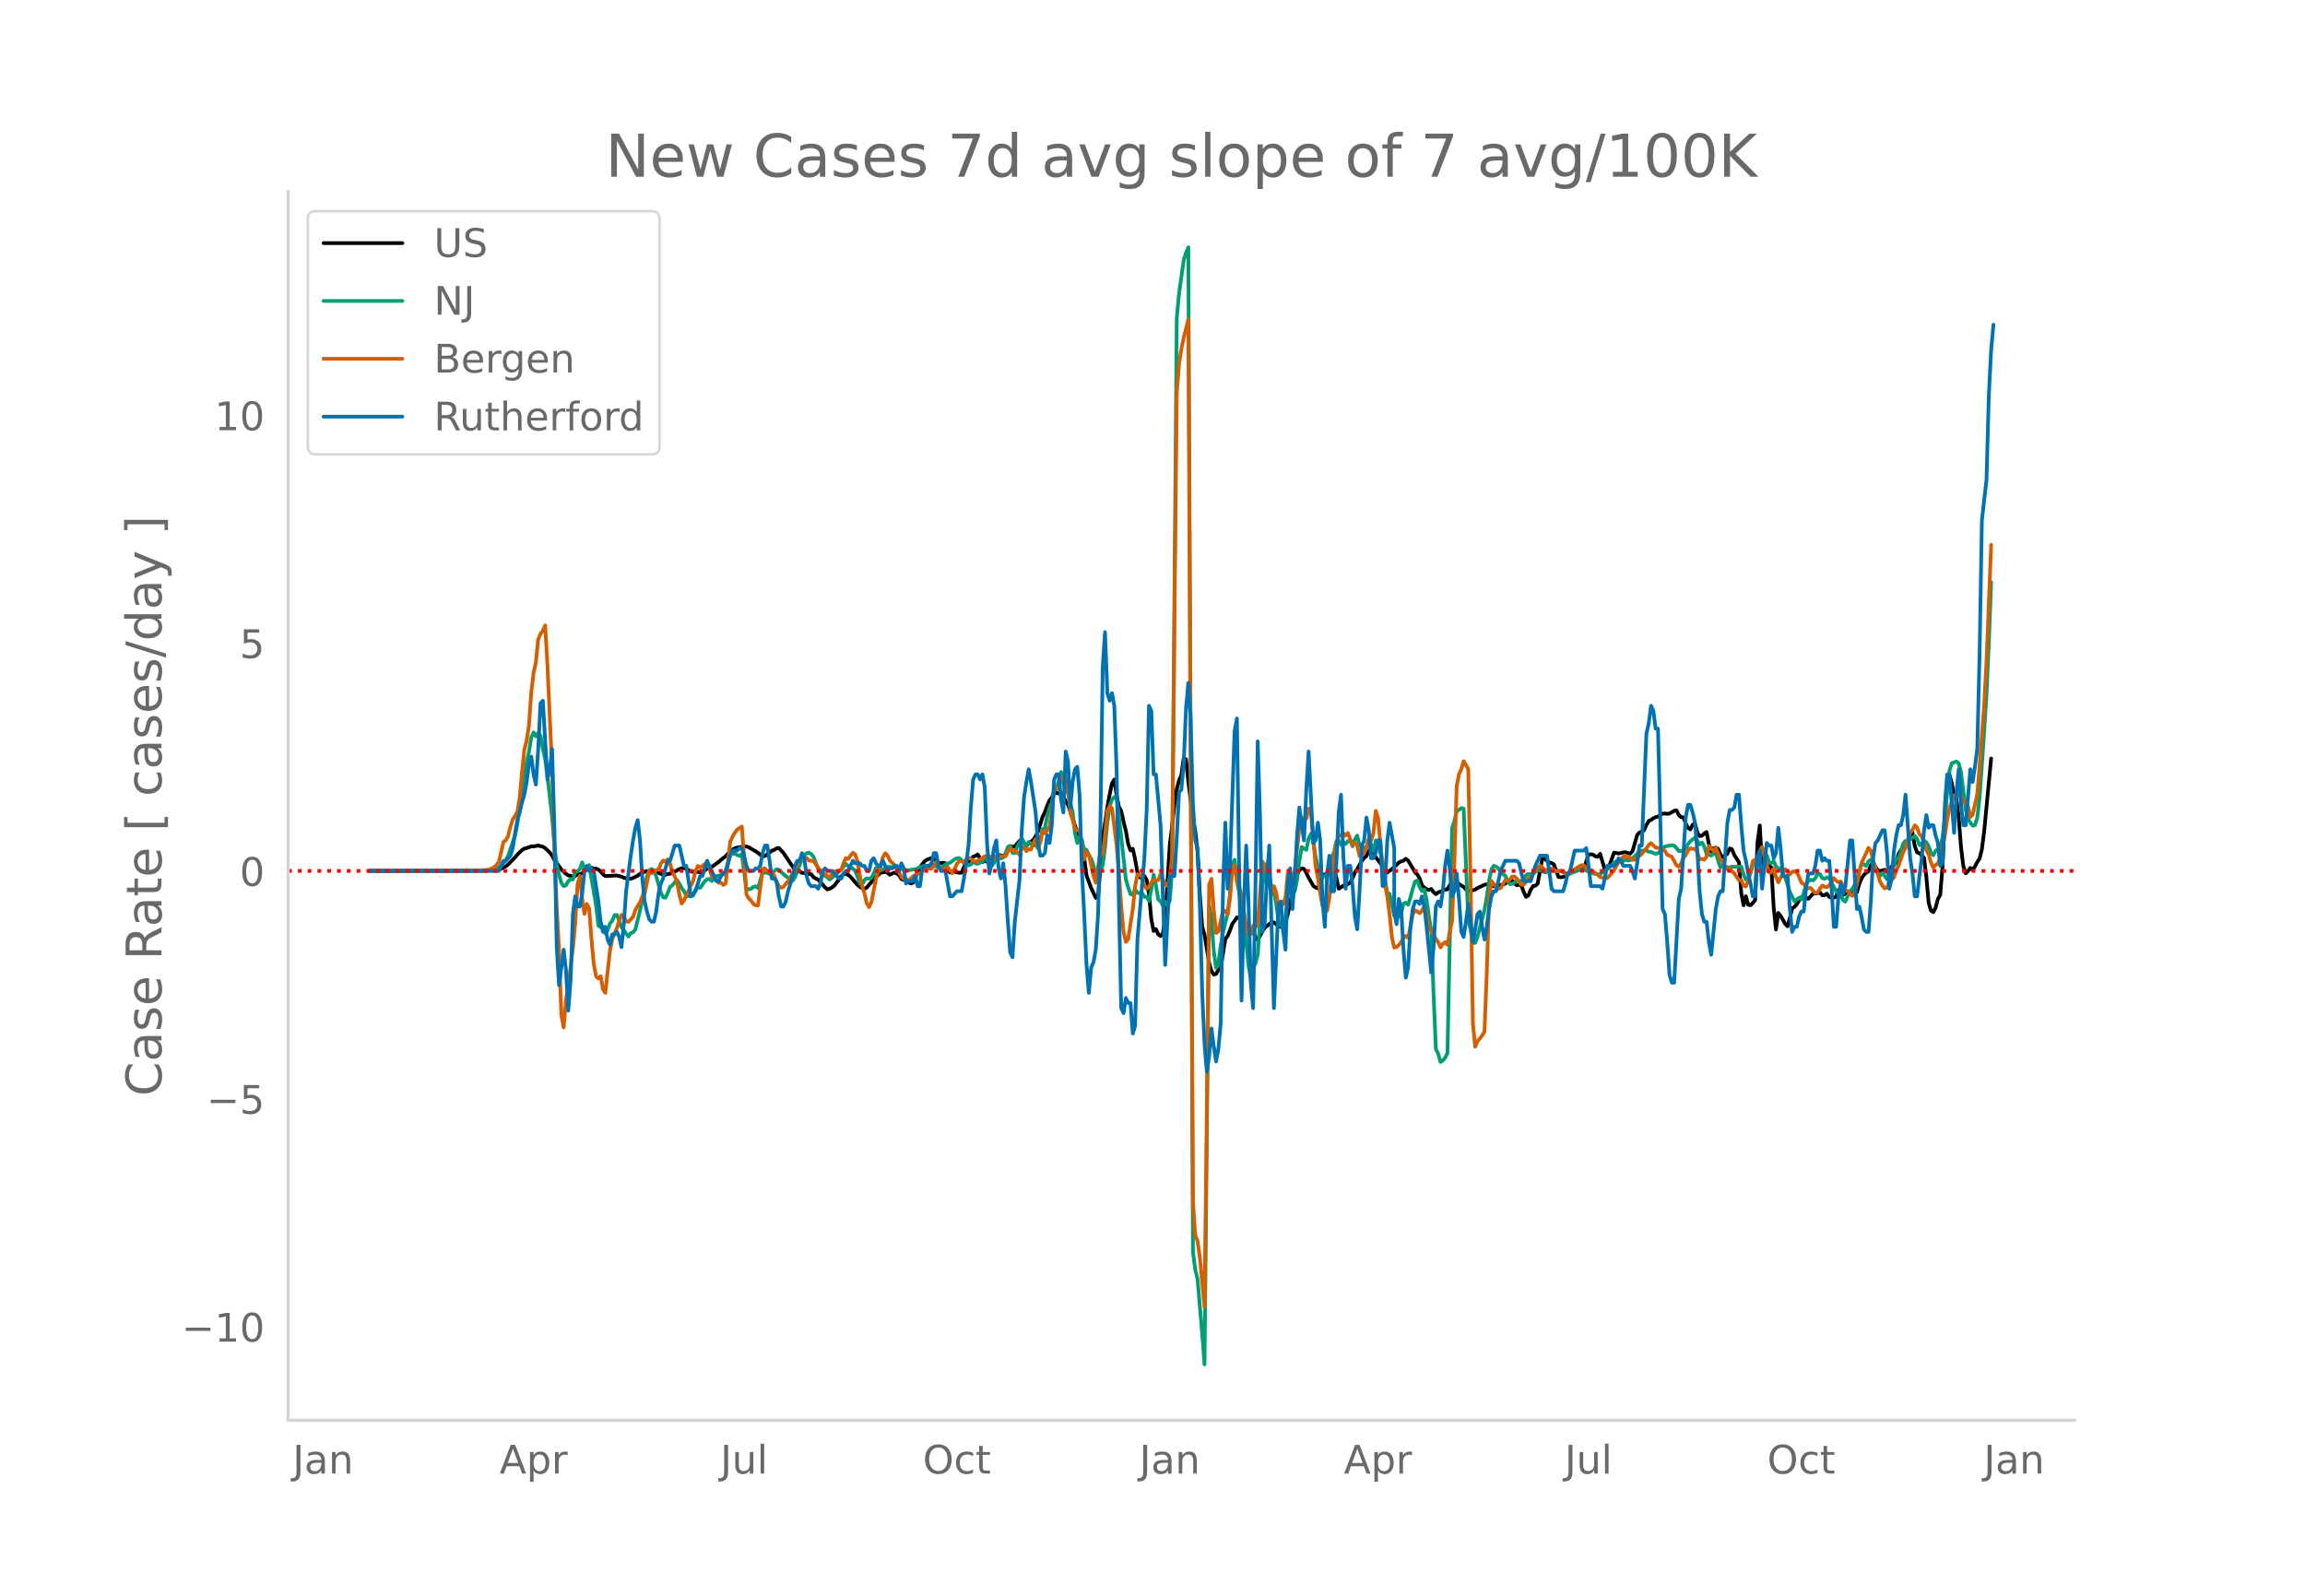 <svg height="864" viewBox="0 0 936 648" width="1248" xmlns="http://www.w3.org/2000/svg" xmlns:xlink="http://www.w3.org/1999/xlink"><defs><style>*{stroke-linecap:butt;stroke-linejoin:round}</style></defs><g id="figure_1"><path d="M0 648h936V0H0z" style="fill:#fff" id="patch_1"/><g id="axes_1"><path d="M117 576.72h725.4V77.76H117z" style="fill:none" id="patch_2"/><path clip-path="url(#pb2c0922d23)" d="m149.973 353.66 46.97-.134 4.696-.279.94-.165.94-.304 1.878-1.022.94-.722 2.818-2.917.939-1.11 1.879-1.803.94-.623.939-.21 1.878-.673.94.008 1.878-.334 1.88.452.939.566 1.878 1.772.94 1.24.94 1.798 2.817 3.867 1.88 1.778.939.644 1.878.364.94-.197.94-.532.939-.176.939-.335.94-.716.939-.951.94-.722.939.15.939.318.94.043.939.383.94.782.939 1.09.939.744 4.697-.216 1.879.468.94.48 1.878.307.94.055.939-.304 1.878-.933.94-.752.94-.497 1.878-.63 1.879.113.94-.123.939.265 2.818 1.32.94-.069.939-.328.939-.121.94-.294 2.818-1.55.939-.33.94-.08.939.266 1.878 1.12.94.13.94-.236 1.878.493 1.879-.826.94-.786.939-.46.939-.185 2.818-2.007.94-.873 1.878-1.447 1.88-1.979.939-.744.939-.544.94-.263.939-.105 1.879-.445.939.103.94.324 1.878 1.123.94.509.939.64.94.781.939.61.94-.14.938-.621 1.88-1.523.939-.3.94-.627.938-.177 1.88 2.008 4.696 7.028.94-.144 1.878 1.236.94.05.94.356.939-.015.939.139.94 1.226.939.554.94.366 2.817 3.244.94.798.94-.28.939-.545.939-.719 2.818-3.76.94-.818.939-.193.94.4.939.769 2.818 3.303.94.768.939.575.939.27.94-.523 1.878-2.2.94-1.22 2.818-2.593 1.879-.358.939.36.94.805.939-.53.94-.348.939.372.939.686.94 1.575.939.358.94-.268.939 1.105.939.625.94-.345.939-1.715.94-2.786.938-1.75 1.88-2.421.939-.674 1.878-.664.94.332.94.906.939.633.939.172.94-.147.939.224.94 2.17.939 1.584.939-.365.94.026.939.309.94.143.939-.059 1.878-4.313.94-.19.94-1.105.939-.87.939-.298.94-.618 1.878 3.14.94-.474.939.294 1.879-.488.94.54 1.878-2.975.94.448.939.095.94-.238.938-1.613.94-1.924 1.879.007 1.878-2.294.94-.316 1.879 2.186 2.818-2.302.94-1.363.939-1.93 1.878-6.058.94-1.83.94-2.669.939-2.18.939-1.165.94-1.572.939-.409.94.35.939-.129.939 1.484.94 1.775.939 1.371 3.757 11.326 1.88 3.19 1.878 14.28 1.879 5.036 1.878 4.038.94-.14 1.879-24.7.939-5.372.94-6.634.939-5.137.94-4.485.939-1.558.939 6.288.94 4.813.939 1.66.94 4.371.939 3.682.939 5.325.94 2.617.939-.666.94 4.227.939 5.404.939 1.844.94.71.939-1.111.94 1.56.938 5.688.94 10.219.94 4.853.939-.752.94 2.109.938.704.94-1.103.94-5.75 1.878-30.3.94-7.44.939-8.793.94-6.325.939-3.476.939-2.165.94-6.847.939.416.94 9.068 1.878 14.894.94 5.332.939 8.272.94 17.523.939 12.916.939 3.15 1.879 11.624.94 3.175.939 1.463.939-.254.94-1.615.939-.762 1.878-11.838.94-1.2.94-2.234.939-2.651.94-1.237.938-1.42.94.323.94 1.682.939.285 1.878 2.675.94.167.94.309.939 2.576.939 1.015.94-1.548.939-1.779.94-1.483 2.817-2.275.94.105 1.879 1.498.939.322.94-.783.939-1.166.94-3.268.939-4.668 2.818-11.433.94-1.714.938-.703.94.152.94 1.646.939 1.913 1.878 3.332.94.69.94.322.939-1.957.939-3.056.94-.673.939-.28.94-.966.939-.584.939-.45.94 3.82.939 4.302.94-.548.939-.698.939-.055 1.879-1.154.94-1.91.939-2.213.939-1.37 1.879-3.383.94-1.083.939-.893.939-1.875.94-1.25 1.878 3.634 2.818 3.672.94 1.622.94.915 1.878-1.362 1.879-1.736.939-.923.94-.479.939-.293.94-.755.939.721 1.878 3.105.94 1.683.94.848.939 1.648.939 2.737.94.955.939.692.94.222.939-.359.939 1.293.94.812.939-.732.94-.252 1.878-.869.94-.088.939-1.69.94-1.368 1.878.452.94.402.939.64.94.503.938 1.112.94.69.94-.28.939-.086.939-.296.94-.632 2.818-1.304 1.878-.36.94.289.94.666.939.176 1.878-.676.94-.14.94-.474.939-.687.939-.515.94.01.939 1.19.94.678.939-.209.939.433.94 2.615.939 1.92.94-.636.938-2.272.94-1.493.94-.128.939-.86 1.878-10.197.94-.05.94.942.939.702.939.23.94.575 1.878 5.084.94.109.939-.098 1.879-.997 1.879-1.41.939-.362 1.879-.253.94-.06.939-.254 1.878-5.814.94-.069.94.184.939.682.939.131.94-1.19 1.878 6.344.94-.92.939-.595 1.879-5.284.94.106.938.224 1.88-.426.939-.103.939.353.94.217.939-.985 1.879-6.516.939-1.059.94-.332.939-.658.94-2.052.939-1.67.939-.388.94-.695.939-.445.94-.185.939-.773.939-.459.94-.057.939.11.94-.113 1.878-1.081.94-.204.939 1.857.94.912.938.063.94 2.507.94 1.804.939.583.94-1.89.938-.501.94 3.669.94 1.432.939-.143.939-.865.94-.626.939 4.899.94 2.902.939-1.207.939-.245.94.515.939 2.279.94 1.086 1.878-1.392.94-2.18.939.365.94 2.348 1.878 2.89.94 12.484.939 4.997.94-3.68.939 3.447.939.218.94-.94.939-1.15.94-23.265.938-7.03.94 15.91.94-.13.939.275 1.878.932.94 16.093.94 9.162.939-6.732.939 1.153 1.879 3.295.94.976.939-3.302.939-4.004.94-.565.939-1.098.94-1.614.939-1.26.939-.377.94.655.939.393 1.879-2.048 1.878-.236.94-.35.94 1.228.939-.046.939-.625.94 1.292.939.411.94-.09.938-.289.94-2.835.94-.374.939 2.382.94-.51.938-.72.94-.183.94.235.939 1.092.939-.967.94-3.422.939-2.251.94-1.378.939-.92.939-.583.94-2.435.939-1.223.94 1.832.939 1.436.939.329 1.879-.513.94.903.939.034.939-2.326.94-.49.939-1.102.94-3.537.939-1.453.939-1.07.94-1.25.939-.147.94-3.753.938-.97.94 5.585.94 2.505.939.325 1.878 1.846.94 7.759.94 10.558.939 3.134.939.646.94-1.838.939-3.531.94-1.62.939-11.577.939-20.547.94-12.64.939-3.905.94 3.35.939 5.069.939 1.243.94 7.644.939 12.253.94 7.49.939 2.824.939-.89.94-1.292.939.856.94-1.436.939-1.788.939-1.402.94-3.774.939-7.417 2.818-29.452h0" style="fill:none;stroke:#000;stroke-linecap:round;stroke-width:1.5" id="line2d_1"/><path clip-path="url(#pb2c0922d23)" d="m149.973 353.656 46.97-.097 2.818-.228.939-.185.94-.323.939-.485 2.818-2.912.94-1.964 2.818-8.102.939-4.85.94-7.466.939-6.573 1.879-10.99.939-4.163.94-5.855.939-2.039.94 1.567.938-1.358.94 1.05.94 5.42.939 4.142.94 7.086 1.878 16.33.94 12.11.939 7.222.939 4.224.94 3.27.939 1.337.94-.351.939-1.648.939-.827.94.17.939-3.159.94-.104.939-1.092.939-2.609.94 2.96 1.878-1.889 1.879 10.745.94 5.519.939 8.323.94.635.939-.212.939 2.755.94-1.293.939-2.761.94-1.123.938-2.236.94-.092 1.879 4.962.94 1.231.938 1.422.94 1.172.94-1.431.939-.304.939-1.17 1.879-7.672.94-4.477.939-5.848.939-3.357.94-2.538.939-.664.94.734.939 2.236 1.878 6.603.94 1.926.94.168.939-1.943.939-2.466.94-.604.939-1.188.94-.931.939 1.399.939 1.794.94 1.256.939 1.997.94.06 1.878-.27.94-2.341.939-1.06.94.307 1.878-2.683.94-.81.939-.11.939.795.94-.904.939-1.088.94-.085 1.878-.687.94-.268 1.878-7.976 1.879-.075.94.564.939.327.94-.642 1.878 14.335.94-.106.939-.234.94-.768.939-.208.939.672 1.879-6.208.94-.025.938.11.94.413.94-.32 1.878-1.57.94.189 1.878 1.777.94.849.939.605.94.891.939.353.94-1.58.939-2.198 1.878-5.193.94-1.282.94-.927.939-.19.939.496.94 1.212 1.878 4.864.94 1.639.939 1.06.94-.054 1.878 1.643 1.879-1.565 2.818-2.404.94-1.386.939-.96.94.943.939.625.94.3.938.945.94 2.3.94 2.824.939.317.939-1.716.94-.69.939.12.94-.278.939-1.722.939-2.362.94.176.939.9 2.818-1.486.94-.04.939.24.94-.381.939-.07 1.878 1.033.94.28 1.879.356 1.878-.417.94.032 1.878-1.027 1.88-.48.939.263.94-.123.938-.48.94.24 1.879.86.939.218 1.879-1.47 1.879-.737 1.878-1.401.94-.396.94-.082.939.869.939 1.131.94.153.939.757.94-.287.939-1.206.939.738.94.177 1.878-.84.94-1.733.939.812.94 2.532.939.058.94-1.174.938-2.474.94-.863.94 1.483.939-.38.94-1.718.938-2.54.94-.5.94 2.91.939.086.939-2.569.94-1.585.939-1.899 1.879 3.372.939-1.888 1.879 1.494.94-.333.939 1.535.939-3.485.94-4.339.939-.412.94-4.92.939-3.454.939-2.056.94-4.61.939-.773 1.879-7 .939 4.747.94 2.842.939 1.006 1.878 7.842.94 8.355.94 4.027.939-2.554.94 2.092.938 2.94.94.338.94 2.005.939 1.578.939 2.789.94 3.552 1.878-1.252.94-2.398.939-7.415.94-10.011.939-6.556.94-2.77.939-.968.939.164.94 7.598 2.818 25.649.939 3.227.94 2.768.939.242.94-2.268.939 1.5.939.145.94-.074.939 1.52.94-.036.938 1.735.94-4.745.94-5.9.939 4.292.94 5.69.938.814.94 1.662.94-1.582.939 1.659.939-2.086.94-12.562 1.878-223.875.94-10.157 1.878-13.364.94-3.118.94-2.156 1.878 407.887.94 7.213.939 3.992 1.879 22.182.939 12.326 1.879-186.601.94 5.837.939 13.015.939 6.73.94-2.236.939-6.817.94-5.145 1.878-8.078.94-7.552.939-12.102.94-1.973.938 8.807.94 4.333.94 5.725.939 7.749.939 6.43.94 9.99.939 5.175.94-4.545.939-1.493.939-3.671 1.879-27.622.94-6.56.939-2.707 1.878 9.71.94 1.132.94 5.721.939 6.52.939 1.992.94.672.939-4.041.94-9.359.939-3.92.939 2.681.94.108.939-4.651.94-7.749.938-5.595.94.69.94.458.939-4.614.94-1.877.938 3.561.94 5.664.94 4.037.939 3.193.939 1.205.94-.461.939-1.093.94-3.597 1.878-5.24.94-4.273.939-.221.94 1.685.939-1.041.939.648.94-1.18.939-.074.94 2.228.939-2.783.939-1.577.94 4.122.939.33.94.54.939-.116.939-3.146.94 1.86.939 2.61.94-4.209.938.181.94 4.794.94 4.143.939 6.87.94 5.295.938.489.94 4.122.94 4.69.939-.232.939.712.94-1.541.939-3.908.94-.323.939.827.939-2.946.94-3.6.939-2.859.94-.506.939 2.753.939 1.631.94-.672.939 4.271.94 6.797.939 5.695.939 25.749.94 22.311.939 1.863.94 3.346.939-.579.939-1.094.94-1.922 1.878-91.214.94-2.928.939-4.117.94-.515.939-.727.94.23 1.878 45.332.94 3.793.939 5.56.939-.196.94-2.511 2.818-10.83.939-5.374.94-6.63.939-4.446.94-1.507.939.344.939.723.94 1.663 1.878 1.39.94 2.158.939 1.212.94-.124.939-.54.94-.778 1.878.143.94-.993.939-1.359.94-.518.938.14.94-.391.94-.64.939-.44.94-.272.938.548.94.377 1.879-.162.939-.436.94-.049.939.328.94-.168.939-.015 2.818 1.159.94-.052.939-.486 2.818-.989.94-.225.939.102.939.31 1.879.868 2.818.763.94-.213 1.878-1.322.94-.627 1.878-1.65.94-.995.94-.578 1.878-.013 1.879-.46.939.124.94-.115.939-.718 2.818-2.836 1.879-.493.94.1.939.518.939.115 1.879.787.94-.368.939-.663.939-1.13.94-.884 1.878-.353.94-.112.939.117.94.988.939 1.227.94.062.938-.368.94-.574.94-1.996.939-1.131 1.878-1.403.94 1.252.94 1.456.939-.804.939 1.771.94 2.891.939.111.94.593 1.878-1.271.94 3.359.939 2.683.94-.863 1.878.878.94.065.939-.404.94.113 2.817-.115.94 3.16.94 2.125.939-.478.939-2.054.94-3.652.939-.427.94 1.233.938-5.547.94-2.168.94 2.887.939.295.94 2.84.938.4.94-.878.94 2.281.939.549.939.33.94 2.767.939.778 1.879 5.915 1.878 3.784 1.88-1.503.939.712.939-2.621.94-3.602.939-1.25.94-.523.939.273.939-.898.94-2.021.939.367.94 1.582.939.308.939-.58.94.268 2.817 5.491.94.874.94.623.939 1.981.94.589.938-2.266.94-1.856.94-1.046.939-1.682.939-2.13 1.879-6.276.94.12.939.682.939-1.996.94-.508.939 1.681.94 1.418.939 2.407.939 1.018.94-1.195 1.878 2.547.94-1.403.939-1.782 1.879-4.779.94-.89.939-2.394.939-3.28.94-1.074.939.009 2.818-1.96.94 1.164.939 2.558.94-.631.938-1.225.94.685.94 1.668.939 2.728.939.859.94-1.877.939-.483.94-.914.939-4.152.939-7.753.94-10.73.939-8.488.94-2.998 1.878-.672.94.778.939 3.774 1.879 15.06.939 3.697.94 1.51.939 1.256.94-.239.939-2.944.939-8.078 1.879-27.012.94-15.256.938-20.91.94-24.442h0" style="fill:none;stroke:#009e73;stroke-linecap:round;stroke-width:1.5" id="line2d_2"/><path clip-path="url(#pb2c0922d23)" d="m149.973 353.656 41.333-.1 3.758-.143 2.818-.162 1.879-.587.939-.527.94-.931.939-1.236 1.879-8.143.939-.607.94-1.742.939-3.829.94-2.896.939-1.459.939-1.721.94-5.55.939-10.533.94-9.095.939-3.646.939-6.158.94-13.45.939-7.96.94-4.233.938-9.358.94-2.188.94-1.236.939-2.228.94 16.245 1.878 41.91.94 33.846.939 22.727.939 16.812.94 26.535.939 5.185.94-11.201.939-5.651 1.878-15.435.94-9.925.94-15.78.939-3.544.939 9.378.94 6.057.939-4.052.94 1.904.939 12.154.939 10.25.94 5.104.939.89.94-.91.939 5.266.939 1.478 1.879-17.095.94-4.639.938-2.512.94-1.985.94-3.16.939-2.268.94.527.938 2.066.94.243 1.879-2.046.939-2.836 1.879-3.12.94-2.268.939-1.073 1.878-9.44.94 1.054.94-.79.939-.628.939.02.94-2.552.939-1.256.94.506.939-.992.939 1.762.94 3.282.939 1.944.94 2.248.939 5.145.939 3.606.94-1.276 3.757-8.102.94-3.87.939-2.065.94.587.938-.527.94-.85.94-.446.939 2.107.939 3.423.94.527.939.83.94 1.175.939-.02.939.931.94-.587 1.878-16.995.94-2.025.939-1.6.94-1.236 1.878-1.296.94 12.66.939 14.908.94 1.64.939.892.94 1.336.939.568.939.06 1.879-14.887.94-.163.938 1.054.94.85.94-.06.939 1.053.94 2.512.938 1.782.94.71.94-.386.939-1.215.939-1.033.94-1.479 1.878-3.95 1.879-3.18.94-.445.939-.142.94-.304.939 1.013 1.878.263 3.758 5.287.94-.122.939.892.94.465.939-1.336.939-.932 1.879-.345.94-.486.938-2.633.94-1.985.94.284.939-1.357.94-1.135.938.669.94 2.754.94 5.834.939 4.517.939 2.633.94 4.132.939 1.56.94-2.046 1.878-9.5 1.879-5.428.94-3.342.939-1.58.939.952.94 2.046 1.878 1.742.94 1.742.939 1.276.94 1.843.939.87.94.203.939.628 1.878-1.964.94-.365.94-.587.938-.243 1.88-1.803 1.878-.203.94.142 1.878-2.816 1.879 2.877.94.324.939-.365.94-.648.939 1.337.939 1.094.94-1.742.939-2.066.94-1.074h.939l.939.365 1.879-1.742.94.445.939.73.939.384.94-.303 1.878-1.155.94-.668.939-.203.94.182.939.79.94.284.938-1.215h.94l.94.303.939-.344.94.162.938-1.944.94-1.459.94 1.175.939-.081.939.648.94 1.053.939-2.775.94-.222.939 1.539.939-.75.94.061.939-2.592.94-1.702.939 3.646.939-2.066.94-4.618.939.729.94-1.074.939-1.62.939-6.421.94-9.52.939.263.94.122.939-4.193.939-.588.94.628.939 5.348.94 8.487.938 2.977.94 3.788.94.648.939-.263.94 6.907.938 5.186.94-3.2.94 1.437.939 3.95.939 4.457.94 2.815.939-6.684.94-5.368.939.608.939-8.001.94-9.763.939-2.006.94.993 1.878 14.928.94 11.262.939 13.794.94 10.189.939 4.091.939-1.195 1.879-12.194.94-9.236.939-4.922.939.385.94.648.939 3.423.94 1.499.938-.77.94-1.762.94-1.215.939.405.94-.122.938-2.511 1.88 4.294.939.587.939-3.605.94-8.265 1.878-188.214.94-12.052.939-6.037.94-4.517 1.878-7.393 1.879 358.382.94 13.632.939 2.167.94 6.907 1.878 19.912.94-78.713.939-92.832.94-2.309.939 12.74.939 9.217.94-.648 1.878-8.426.94.141.939 1.439.94-6.705.939-11.708.94-1.701.938 6.42.94 2.432.94 3.727 1.878 12.274.94 3.667.939-.426.94-3.443.939.668.939-1.235 1.879-25.441.94 1.458 1.878 7.88.94 3.99.939-3.363.94 2.553.939 6.522.939-.75.94-.992.939-2.836.94-9.58.939-.831.939 4.193.94-4.538 1.878-17.642.94-4.031.939.608.94-.102.939-4.091.94 1.884.938 9.864.94 11.627.94 4.76.939 6.32.939 5.063.94 1.904.939.02.94-5.367.939-8.953.939-7.373.94-5.47.939-3.017 1.879-1.236.939.973.94-1.054.939 2.552.94 2.168.939-.83.939 1.194.94 4.254 1.878-1.215.94-2.33.939-3.463.94.75.939-3.1.94-8.973.938 2.795.94 10.513.94 8.993.939 7.637.94 4.84.938 7.394.94 9.216.94 4.132.939-.202.939-.851.94-1.134.939-1.783.94-.79.939.73.939-4.214.94-5.307.939-1.64.94.547.939.688.939-1.033.94-1.944.939 3.646.94 5.205.939 1.378 1.878 3.22.94 1.297.94 2.106.939-1.438.939-.668.94 1.053.939-5.246.94-4.477.938-24.468.94-30.181.94-4.922.939-2.046.94-3.241 1.878 3.22.94 45.798.939 57.628.939 9.297.94-2.289.939-.993.94-1.276.939-1.54.939-23.941.94-30.343.939-6.907.94 1.134.939 1.438.939.567.94-.303 1.878-3.16.94.06.939-.384.94-1.135.939-.04.94.932.939 1.397.939 1.094.94-.121 1.878-2.532.94-.83.939-.993 1.879-2.573.94-.83.938.729.94 1.013.94.08.939-.364.939-.243.94.486.939.628 1.879-.182.939.506.94.77.939.202.94-.952.939-.729.939-.405 1.879-1.195.94-.486.939.101.939 1.053.94.649.939.141 1.879 1.317.939.648.94.932.939.223.94-.02.938.202.94-.85 1.879-2.229.94-1.944.938-1.317.94-1.053.94-1.317.939-.101 1.878.506.94.891.94-.06.939-.973.939-.587.94-.81.939-1.195.94-1.013.939-1.398.939-.75 1.879 1.864.94.04.939.467.939.202.94.567.939 1.6 1.879.81 1.878 3.485.94.506.94-1.235.938-2.41.94-1.014.94-1.904.939-.87.94.283.938-.121.94 1.539.94 2.876.939-.304.939.405.94-1.296.939-4.375 1.879 2.147.939-1.438 1.879 4.962.94.831.939 3.018.939-.304.94-.142.939 1.256.94.912 1.878 2.694.94-.061.939 2.208.94.445.939-2.45 1.878-7.82.94-.688.94 1.337.938-4.395.94-2.026.94 3.99 1.878 6.28h.94l.939-1.52.94 3.403.939 2.168.939-1.945.94-1.56.939-1.822 1.879 2.106.939-1.033.94-.263.939.486.94 1.843.939 2.33.939.567.94 1.154.939.547.94-.121.939 1.154.939.891.94-.222.939-1.54.94-1.276.939.527.939.162.94-.71 1.878-2.997.94 1.053.939.588.94-.223.939 2.046.94 1.6.938.142.94 1.418.94.607.939-1.519.939-3.058.94-4.74.939-4.072 2.818-6.137.94 1.215.939 4.092.94 2.957.939 2.492.939 3.038.94 1.58.939 1.114.94-.405.939-2.31.939-.769.94-1.033.939-2.897.94-1.782 1.878-5.53.94-1.722.939-3.443.94-2.735.938-1.093.94-1.904.94.931.939 2.694.94.83 1.878 5.632.94 1.722.939 3.443.939 1.864.94-1.013.939-.628.94-2.512 1.878-8.872.94-6.42.939-4.862 1.879-4.983.939-.101.94.223.939-.203.94 2.491 1.878 2.006.94 4.375.939-.952 1.879-8.305.939-11.262 1.879-25.076.94-17.704 1.878-47.236h0" style="fill:none;stroke:#d55e00;stroke-linecap:round;stroke-width:1.5" id="line2d_3"/><path clip-path="url(#pb2c0922d23)" d="M149.973 353.656h52.606l1.879-4.126h.939l1.879-2.063.94-3.095.939-6.19.939-5.159.94-3.094.939-4.127.94-3.095.939-5.158.939-7.222.94-3.095.939 7.222.94 4.126.938-14.443.94-18.57.94-1.031 1.878 31.981.94-4.126.939-8.254.94 31.981.939 48.488.939 15.475 1.879-14.443.94 8.253.939 16.506.939-12.38.94-26.822.939-7.222.94 4.127h.939l.939-5.159.94-9.285.939-2.063.94 2.063.939-1.031.939 1.031 1.879 12.38.94 8.253.939 4.127.939-2.063.94 5.158.939 2.063.94-4.126h.938l.94-1.032.94 2.063.939 4.127.94-9.285.938-13.411 1.88-14.443.939-6.19.939-5.159.94-3.095.939 8.254.94 15.474.939 9.285.939 4.127.94 3.095.939 1.031h.94l.939-4.126.939-7.222.94-4.126.939-2.064.94-4.126.939-3.095h.939l1.879-6.19h1.879l1.878 8.253h.94l1.878 12.38 1.88-2.063 1.878-6.19h.94l1.878-6.19 3.758 8.253h.94l.939-2.063 1.878-2.064 1.88-6.19.939-2.063h1.878l.94-1.031h.94l.939 3.095.939 4.126.94 2.063h1.878l.94-1.031h.939l.94-1.032.939-5.158.94-3.095h.938l.94 6.19.94 7.221h.939l.94 1.032.938 6.19.94 4.127h.94l.939-2.064.939-4.126 1.879-6.19.94-4.127.939-2.063h.939l.94-3.095.939 2.063.94 7.222.939 3.095.939 1.031h1.879l.94 1.032.939-2.063.939-5.159.94-1.031.939 1.031h1.879l2.818 3.095h.94l.938-2.063.94-1.032h.94l1.878-4.126.94 1.032h1.878l.94 1.031h.939l.94 2.063h.939l.94-4.126.939-1.032.939 2.064.94 1.031h.939l.94-2.063 1.878 4.126.94-1.031h.939l.94-1.032h.939l.939 2.063.94-3.094.939 2.063.94 6.19.939-1.032h1.878l.94-2.063.94 4.126h.938l.94-7.221.94-1.032h1.878l.94-1.031.939-4.127h.94l.939 5.158.939 2.063h1.879l1.879 10.317h.939l1.879-2.063h1.879l.939-5.159.94-6.19.939-7.221.94-15.475.939-11.348.939-2.063h.94l.939 2.063.94-2.063.939 5.158.939 22.696.94 12.38.939-4.126.94-6.19.938-3.095.94 11.348.94 4.126.939-6.19.94 9.285.938 14.443.94 12.38.94 2.064.939-14.444 1.878-16.506.94-20.633.94-13.411.939-6.19.939-5.158.94 5.158 1.878 12.38.94 12.38.939 5.158h.94l.939-1.032.94-7.222.939 3.095.939-7.221.94-18.57.939-2.063h.94l.939 10.316.939 5.159.94-24.76.939 4.127.94 18.57.938-10.317.94-5.158.94-1.032.939 11.348.94 30.95.938 17.538.94 20.633.94 11.348.939-10.317.939-2.063.94-5.158.939-14.443.94-36.108.939-63.962.939-14.444.94 24.76.939 3.095.94-3.095.939 5.158.939 25.792.94 54.677.939 42.298.94 2.063.939-6.19.939 2.063h.94l.939 12.38.94-3.095.939-35.076 2.818-33.013.94-19.601.938-42.298.94 2.064.94 25.79h.939l1.878 20.634 1.88 56.74 1.878-36.107h1.879l.94-15.475.939-18.57.939-1.031.94-10.317.939-22.696.94-10.317.939 14.444.939 35.076.94 14.443.939 3.095.94 23.728.939 35.076.939 20.633.94 11.348.939-6.19.94-11.348.939 7.221.939 6.19.94-5.158.939-10.317.94-54.677.938-26.823.94 26.823.94-9.285 1.878-54.677.94-5.158.939 63.962.94 50.55.939-38.17.939-24.76.94 22.696.939 33.013.94 10.317.939-48.488.939-59.836.94 30.95.939 46.424.94-3.095.939-19.601.939-12.38 1.879 66.026 1.879-42.298.939-1.032.94 12.38.939 7.222.94-27.855.939-5.158.939 16.506.94-12.38.939-17.538.94-11.348.938 7.222.94 6.19.94-20.633.939-15.475 1.878 37.14.94-1.032.94-7.222.939 7.222.939 24.76.94 10.316.939-21.665.94-7.221.939 14.443h.939l.94-11.348.939-20.633.94-7.222.939 24.76.939 13.411.94-9.285h.939l.94 8.253.939 12.38.939 5.158.94-15.474.939-18.57.94-2.063.939-9.285.939 5.158.94 11.348h.939l.94-2.063.938-5.158h.94l.94 18.57.939-1.032.94-17.538.938-7.222 1.88 10.317v25.79l.939 5.16.939-10.317.94 4.126.939 16.507.94 11.348.939-4.127.939-16.506.94-7.222.939-3.095h.94l.939 1.032.939-3.095.94 4.127.939 8.253 1.879 18.57.939-10.317.94-16.506.939-2.064.94 2.064.939-6.19.939-10.317.94-6.19.939 7.222.94 11.348.938-2.063.94-7.222.94 10.317.939 13.411.94 2.063.938-6.19.94-7.221.94 7.221.939 8.254.939-5.159.94-6.19.939-1.031.94 6.19.939 5.158.939-5.158.94-7.222.939-5.158.94-2.063h.939l1.878-8.254 1.88-4.126h4.696l.94 1.032.939 4.126.94 3.095h2.817l1.88-6.19 1.878-4.126h2.818l.94 6.19.939 7.221.94 1.032h3.757l.94-3.095.939-4.127.94-1.032 1.878-8.253h3.758l.939-1.031.94 7.221.939 8.253h3.757l.94 1.032.94-4.127.938-5.158h2.819l.94-1.031.938-2.064.94 1.032.94 2.063h2.817l.94 2.063.94 3.095.939-6.19.939-7.221h.94l1.878-45.393.94-4.126.939-7.222.94 2.064.939 7.221h.94l1.878 73.247.94 2.064.939 11.348.94 13.411.939 3.095h.939l1.879-34.044.94-4.127 1.878-28.886.94-5.158h.939l.94 3.095.938 4.126.94 11.348.94 16.507.939 9.285.939 3.094h.94l.939 8.254.94 5.158 1.878-18.57.94-5.158.939-2.063h.94l1.878-27.855.94-5.158h.939l.94-1.032.939-5.158h.939l.94 12.38.939 10.316.94 4.127.939 5.158.939 4.127.94 5.158h.939l.94-16.506.938-2.064.94 15.475 1.879-18.57.94 1.032h.938l.94 5.158.94-2.063.939-10.317.939 8.254.94 11.348h1.878l.94 13.411.939 9.285.94-2.063h.939l.94-4.127.939-2.063h.939l.94-9.285.939-6.19h1.879l.939-3.095.94-6.19h.939l.94 4.127.939-1.032.939 1.032h.94l.939 10.316.94 16.507h.938l.94-12.38.94-5.158.939 4.126.94-3.095 1.878-18.57h.94l1.878 27.855.94-1.031.939 4.126.94 5.158.939 1.032h.939l.94-12.38.939-17.538.94-6.19.939-1.031 1.878-4.127h.94l.94 9.285.939 14.443.939-4.127.94-11.348.939-6.19.94-4.126h.939l.939-4.127.94-8.253 1.878 25.791.94 6.19.939 9.285h.94l.939-8.253.94-7.222.938-11.348.94-6.19.94 5.158.939-1.031h.939l.94 4.126.939 3.095.94 9.285.939-1.031.939-23.728.94-12.38h.939l1.879 23.728.939-16.507.94-9.284.939 14.443.94 8.253h.939l1.878-22.696.94 5.158.94-6.19.939-7.222.939-38.17.94-54.678 1.878-16.507.94-34.044.939-18.57.94-10.316h0" style="fill:none;stroke:#0072b2;stroke-linecap:round;stroke-width:1.5" id="line2d_4"/><path clip-path="url(#pb2c0922d23)" d="M117 353.656h725.4" style="fill:none;stroke:red;stroke-dasharray:1.5,2.475;stroke-dashoffset:0;stroke-width:1.5" id="line2d_5"/><path d="M117 576.72V77.76" style="fill:none;stroke:#d3d3d3;stroke-linecap:square;stroke-linejoin:miter;stroke-width:1.25" id="patch_3"/><path d="M117 576.72h725.4" style="fill:none;stroke:#d3d3d3;stroke-linecap:square;stroke-linejoin:miter;stroke-width:1.25" id="patch_4"/><g id="matplotlib.axis_1"><g id="xtick_1"><g style="fill:#696969" transform="matrix(.16 0 0 -.16 118.852 598.378)" id="text_1"><defs><path d="M9.813 72.906h9.859V5.078q0-13.187-5-19.14-5-5.954-16.094-5.954h-3.75v8.297h3.078q6.531 0 9.219 3.672Q9.813-4.39 9.813 5.078z" id="DejaVuSans-74"/><path d="M34.281 27.484q-10.89 0-15.093-2.484-4.204-2.484-4.204-8.5 0-4.781 3.157-7.594 3.156-2.797 8.562-2.797 7.485 0 12 5.297 4.516 5.297 4.516 14.078v2zm17.922 3.72V0H43.22v8.297Q40.14 3.328 35.547.953q-4.594-2.375-11.234-2.375-8.391 0-13.36 4.719Q6 8.016 6 15.922q0 9.219 6.172 13.906 6.187 4.688 18.437 4.688h12.61v.89q0 6.203-4.078 9.594-4.078 3.39-11.453 3.39-4.688 0-9.141-1.124-4.438-1.125-8.531-3.375v8.312q4.921 1.906 9.562 2.844 4.64.953 9.031.953 11.875 0 17.735-6.156 5.86-6.14 5.86-18.64z" id="DejaVuSans-97"/><path d="M54.89 33.016V0h-8.984v32.719q0 7.765-3.031 11.61-3.031 3.858-9.078 3.858-7.281 0-11.484-4.64-4.204-4.625-4.204-12.64V0H9.08v54.688h9.03v-8.5q3.235 4.937 7.594 7.374Q30.078 56 35.797 56q9.422 0 14.25-5.828 4.844-5.828 4.844-17.156z" id="DejaVuSans-110"/></defs><use xlink:href="#DejaVuSans-74"/><use x="29.492" xlink:href="#DejaVuSans-97"/><use x="90.771" xlink:href="#DejaVuSans-110"/></g></g><g id="xtick_2"><g style="fill:#696969" transform="matrix(.16 0 0 -.16 202.83 598.378)" id="text_2"><defs><path d="M34.188 63.188 20.797 26.906h26.812zm-5.579 9.718h11.188L67.578 0h-10.25l-6.64 18.703h-32.86L11.188 0H.78z" id="DejaVuSans-65"/><path d="M18.11 8.203v-29H9.077v75.484h9.031v-8.296q2.844 4.875 7.157 7.234Q29.594 56 35.594 56q9.968 0 16.187-7.906 6.235-7.907 6.235-20.797T51.78 6.484q-6.218-7.906-16.187-7.906-6 0-10.328 2.375-4.313 2.375-7.157 7.25zm30.578 19.094q0 9.906-4.079 15.547-4.078 5.64-11.203 5.64-7.14 0-11.218-5.64-4.079-5.64-4.079-15.547 0-9.906 4.078-15.547 4.079-5.64 11.22-5.64 7.124 0 11.202 5.64t4.078 15.547z" id="DejaVuSans-112"/><path d="M41.11 46.297q-1.516.875-3.297 1.281Q36.03 48 33.89 48q-7.625 0-11.703-4.953-4.079-4.953-4.079-14.234V0H9.08v54.688h9.03v-8.5q2.844 4.984 7.375 7.39Q30.031 56 36.531 56q.922 0 2.047-.125 1.125-.11 2.484-.36z" id="DejaVuSans-114"/></defs><use xlink:href="#DejaVuSans-65"/><use x="68.408" xlink:href="#DejaVuSans-112"/><use x="131.885" xlink:href="#DejaVuSans-114"/></g></g><g id="xtick_3"><g style="fill:#696969" transform="matrix(.16 0 0 -.16 292.502 598.378)" id="text_3"><defs><path d="M8.5 21.578v33.11h8.984V21.922q0-7.766 3.016-11.656 3.031-3.875 9.094-3.875 7.265 0 11.484 4.64 4.234 4.64 4.234 12.656v31h8.985V0h-8.984v8.406Q42.047 3.422 37.718 1q-4.313-2.422-10.032-2.422-9.421 0-14.312 5.86Q8.5 10.296 8.5 21.578zM31.11 56z" id="DejaVuSans-117"/><path d="M9.422 75.984h8.984V0H9.422z" id="DejaVuSans-108"/></defs><use xlink:href="#DejaVuSans-74"/><use x="29.492" xlink:href="#DejaVuSans-117"/><use x="92.871" xlink:href="#DejaVuSans-108"/></g></g><g id="xtick_4"><g style="fill:#696969" transform="matrix(.16 0 0 -.16 374.746 598.378)" id="text_4"><defs><path d="M39.406 66.219q-10.75 0-17.078-8.016-6.312-8-6.312-21.828 0-13.766 6.312-21.781 6.328-8 17.078-8 10.735 0 17.016 8 6.281 8.015 6.281 21.781 0 13.828-6.281 21.828-6.281 8.016-17.016 8.016zm0 8q15.328 0 24.5-10.281 9.188-10.282 9.188-27.563 0-17.234-9.188-27.516-9.172-10.28-24.5-10.28-15.375 0-24.593 10.25-9.204 10.265-9.204 27.546t9.204 27.563q9.218 10.28 24.593 10.28z" id="DejaVuSans-79"/><path d="M48.781 52.594v-8.407q-3.812 2.11-7.64 3.157-3.828 1.047-7.735 1.047-8.75 0-13.593-5.547-4.829-5.532-4.829-15.547 0-10.016 4.829-15.563 4.843-5.53 13.593-5.53 3.907 0 7.735 1.046 3.828 1.047 7.64 3.156V2.094Q45.016.344 40.984-.531q-4.015-.89-8.562-.89-12.36 0-19.64 7.765-7.266 7.765-7.266 20.953 0 13.375 7.343 21.031Q20.22 56 33.016 56q4.14 0 8.093-.86 3.953-.843 7.672-2.546z" id="DejaVuSans-99"/><path d="M18.313 70.219V54.688h18.5v-6.985h-18.5V18.016q0-6.688 1.828-8.594 1.828-1.906 7.453-1.906h9.218V0h-9.218q-10.407 0-14.36 3.875-3.953 3.89-3.953 14.14v29.688H2.687v6.984h6.594V70.22z" id="DejaVuSans-116"/></defs><use xlink:href="#DejaVuSans-79"/><use x="78.711" xlink:href="#DejaVuSans-99"/><use x="133.691" xlink:href="#DejaVuSans-116"/></g></g><g id="xtick_5"><g style="fill:#696969" transform="matrix(.16 0 0 -.16 462.67 598.378)" id="text_5"><use xlink:href="#DejaVuSans-74"/><use x="29.492" xlink:href="#DejaVuSans-97"/><use x="90.771" xlink:href="#DejaVuSans-110"/></g></g><g id="xtick_6"><g style="fill:#696969" transform="matrix(.16 0 0 -.16 545.708 598.378)" id="text_6"><use xlink:href="#DejaVuSans-65"/><use x="68.408" xlink:href="#DejaVuSans-112"/><use x="131.885" xlink:href="#DejaVuSans-114"/></g></g><g id="xtick_7"><g style="fill:#696969" transform="matrix(.16 0 0 -.16 635.38 598.378)" id="text_7"><use xlink:href="#DejaVuSans-74"/><use x="29.492" xlink:href="#DejaVuSans-117"/><use x="92.871" xlink:href="#DejaVuSans-108"/></g></g><g id="xtick_8"><g style="fill:#696969" transform="matrix(.16 0 0 -.16 717.625 598.378)" id="text_8"><use xlink:href="#DejaVuSans-79"/><use x="78.711" xlink:href="#DejaVuSans-99"/><use x="133.691" xlink:href="#DejaVuSans-116"/></g></g><g id="xtick_9"><g style="fill:#696969" transform="matrix(.16 0 0 -.16 805.55 598.378)" id="text_9"><use xlink:href="#DejaVuSans-74"/><use x="29.492" xlink:href="#DejaVuSans-97"/><use x="90.771" xlink:href="#DejaVuSans-110"/></g></g></g><g id="matplotlib.axis_2"><g id="ytick_1"><g style="fill:#696969" transform="matrix(.16 0 0 -.16 73.733 544.782)" id="text_10"><defs><path d="M10.594 35.5h62.593v-8.297H10.594z" id="DejaVuSans-8722"/><path d="M12.406 8.297h16.11v55.625l-17.532-3.516v8.985l17.438 3.515h9.86V8.296H54.39V0H12.406z" id="DejaVuSans-49"/><path d="M31.781 66.406q-7.61 0-11.453-7.5Q16.5 51.422 16.5 36.375q0-14.984 3.828-22.484 3.844-7.5 11.453-7.5 7.672 0 11.5 7.5 3.844 7.5 3.844 22.484 0 15.047-3.844 22.531-3.828 7.5-11.5 7.5zm0 7.813q12.266 0 18.735-9.703 6.468-9.688 6.468-28.141 0-18.406-6.468-28.11-6.47-9.687-18.735-9.687-12.25 0-18.718 9.688-6.47 9.703-6.47 28.109 0 18.453 6.47 28.14Q19.53 74.22 31.78 74.22z" id="DejaVuSans-48"/></defs><use xlink:href="#DejaVuSans-8722"/><use x="83.789" xlink:href="#DejaVuSans-49"/><use x="147.412" xlink:href="#DejaVuSans-48"/></g></g><g id="ytick_2"><g style="fill:#696969" transform="matrix(.16 0 0 -.16 83.912 452.258)" id="text_11"><defs><path d="M10.797 72.906h38.719v-8.312H19.828v-17.86q2.14.735 4.281 1.094 2.157.36 4.313.36 12.203 0 19.328-6.688 7.14-6.688 7.14-18.11 0-11.765-7.328-18.296-7.328-6.516-20.656-6.516-4.593 0-9.36.781-4.75.782-9.827 2.344v9.922q4.39-2.39 9.078-3.563 4.687-1.171 9.906-1.171 8.453 0 13.375 4.437 4.938 4.438 4.938 12.063 0 7.609-4.938 12.047-4.922 4.453-13.375 4.453-3.953 0-7.89-.875-3.922-.875-8.016-2.735z" id="DejaVuSans-53"/></defs><use xlink:href="#DejaVuSans-8722"/><use x="83.789" xlink:href="#DejaVuSans-53"/></g></g><g id="ytick_3"><use xlink:href="#DejaVuSans-48" style="fill:#696969" transform="matrix(.16 0 0 -.16 97.32 359.735)" id="text_12"/></g><g id="ytick_4"><use xlink:href="#DejaVuSans-53" style="fill:#696969" transform="matrix(.16 0 0 -.16 97.32 267.212)" id="text_13"/></g><g id="ytick_5"><g style="fill:#696969" transform="matrix(.16 0 0 -.16 87.14 174.689)" id="text_14"><use xlink:href="#DejaVuSans-49"/><use x="63.623" xlink:href="#DejaVuSans-48"/></g></g><g style="fill:#696969" transform="matrix(0 -.2 -.2 0 65.573 445.117)" id="text_15"><defs><path d="M64.406 67.281v-10.39q-4.984 4.64-10.625 6.922-5.64 2.296-11.984 2.296-12.5 0-19.14-7.64-6.641-7.64-6.641-22.094 0-14.406 6.64-22.047 6.64-7.64 19.14-7.64 6.345 0 11.985 2.296 5.64 2.297 10.625 6.938V5.609Q59.234 2.094 53.437.33q-5.78-1.75-12.218-1.75-16.563 0-26.094 10.124-9.516 10.14-9.516 27.672 0 17.578 9.516 27.703 9.531 10.14 26.094 10.14 6.531 0 12.312-1.734 5.797-1.734 10.875-5.203z" id="DejaVuSans-67"/><path d="M44.281 53.078v-8.5q-3.797 1.953-7.906 2.922-4.094.984-8.5.984-6.688 0-10.031-2.047-3.344-2.046-3.344-6.156 0-3.125 2.39-4.906 2.391-1.781 9.626-3.39l3.078-.688q9.562-2.047 13.593-5.781 4.032-3.735 4.032-10.422 0-7.625-6.032-12.078-6.03-4.438-16.578-4.438-4.39 0-9.156.86Q10.688.296 5.422 2v9.281q4.984-2.594 9.812-3.89 4.829-1.282 9.579-1.282 6.343 0 9.75 2.172 3.421 2.172 3.421 6.125 0 3.656-2.468 5.61-2.453 1.953-10.813 3.765l-3.125.735q-8.344 1.75-12.062 5.39-3.704 3.64-3.704 9.985 0 7.718 5.47 11.906Q16.75 56 26.811 56q4.97 0 9.36-.734 4.406-.72 8.11-2.188z" id="DejaVuSans-115"/><path d="M56.203 29.594v-4.39H14.891q.593-9.282 5.593-14.142 5-4.859 13.938-4.859 5.172 0 10.031 1.266 4.86 1.265 9.656 3.812v-8.5Q49.266.734 44.187-.344 39.11-1.422 33.892-1.422q-13.094 0-20.735 7.61-7.64 7.625-7.64 20.625 0 13.421 7.25 21.296Q20.016 56 32.328 56q11.031 0 17.453-7.11 6.422-7.093 6.422-19.296zm-8.984 2.64q-.094 7.36-4.125 11.75-4.032 4.407-10.672 4.407-7.516 0-12.031-4.25-4.516-4.25-5.203-11.97z" id="DejaVuSans-101"/><path d="M44.39 34.188q3.172-1.079 6.172-4.594 3-3.516 6.032-9.672L66.609 0H56l-9.313 18.703q-3.624 7.328-7.015 9.719-3.39 2.39-9.25 2.39h-10.75V0h-9.86v72.906h22.266q12.5 0 18.656-5.234 6.157-5.219 6.157-15.766 0-6.89-3.203-11.437-3.204-4.532-9.297-6.282zM19.673 64.797V38.922h12.406q7.125 0 10.766 3.297 3.64 3.297 3.64 9.687 0 6.39-3.64 9.64-3.64 3.25-10.766 3.25z" id="DejaVuSans-82"/><path d="M8.594 75.984h20.703V69H17.578V-6.203h11.719v-6.984H8.594z" id="DejaVuSans-91"/><path d="M25.39 72.906h8.297L8.297-9.28H0z" id="DejaVuSans-47"/><path d="M45.406 46.39v29.594h8.985V0h-8.985v8.203Q42.578 3.328 38.25.953q-4.313-2.375-10.375-2.375-9.906 0-16.14 7.906-6.22 7.922-6.22 20.813 0 12.89 6.22 20.797Q17.968 56 27.874 56q6.063 0 10.375-2.375 4.328-2.36 7.156-7.234zm-30.61-19.093q0-9.906 4.079-15.547 4.078-5.64 11.203-5.64 7.125 0 11.219 5.64 4.11 5.64 4.11 15.547 0 9.906-4.11 15.547-4.094 5.64-11.219 5.64-7.125 0-11.203-5.64-4.078-5.64-4.078-15.547z" id="DejaVuSans-100"/><path d="M32.172-5.078q-3.797-9.766-7.422-12.735-3.61-2.984-9.656-2.984H7.906v7.516h5.282q3.703 0 5.75 1.765Q21-9.766 23.483-3.219l1.61 4.094-22.11 53.813H12.5l17.094-42.766 17.093 42.766h9.516z" id="DejaVuSans-121"/><path d="M30.422 75.984v-89.171H9.719v6.984H21.39V69H9.719v6.984z" id="DejaVuSans-93"/></defs><use xlink:href="#DejaVuSans-67"/><use x="69.824" xlink:href="#DejaVuSans-97"/><use x="131.104" xlink:href="#DejaVuSans-115"/><use x="183.203" xlink:href="#DejaVuSans-101"/><use x="244.727" xlink:href="#DejaVuSans-32"/><use x="276.514" xlink:href="#DejaVuSans-82"/><use x="343.746" xlink:href="#DejaVuSans-97"/><use x="405.025" xlink:href="#DejaVuSans-116"/><use x="444.234" xlink:href="#DejaVuSans-101"/><use x="505.758" xlink:href="#DejaVuSans-32"/><use x="537.545" xlink:href="#DejaVuSans-91"/><use x="576.559" xlink:href="#DejaVuSans-32"/><use x="608.346" xlink:href="#DejaVuSans-99"/><use x="663.326" xlink:href="#DejaVuSans-97"/><use x="724.605" xlink:href="#DejaVuSans-115"/><use x="776.705" xlink:href="#DejaVuSans-101"/><use x="838.229" xlink:href="#DejaVuSans-115"/><use x="890.328" xlink:href="#DejaVuSans-47"/><use x="924.02" xlink:href="#DejaVuSans-100"/><use x="987.496" xlink:href="#DejaVuSans-97"/><use x="1048.775" xlink:href="#DejaVuSans-121"/><use x="1107.955" xlink:href="#DejaVuSans-32"/><use x="1139.742" xlink:href="#DejaVuSans-93"/></g></g><g style="fill:#696969" transform="matrix(.24 0 0 -.24 245.86 71.76)" id="text_16"><defs><path d="M9.813 72.906h13.28l32.329-60.984v60.984h9.562V0h-13.28L19.39 60.984V0H9.813z" id="DejaVuSans-78"/><path d="M4.203 54.688h8.985l11.234-42.672 11.172 42.672h10.593l11.235-42.672 11.187 42.672h8.985L63.28 0H52.688L40.922 44.828 29.109 0H18.5z" id="DejaVuSans-119"/><path d="M8.203 72.906h46.875v-4.203L28.61 0H18.312L43.22 64.594H8.203z" id="DejaVuSans-55"/><path d="M2.984 54.688H12.5L29.594 8.797l17.093 45.89h9.516L35.687 0H23.485z" id="DejaVuSans-118"/><path d="M45.406 27.984q0 9.766-4.031 15.125-4.016 5.375-11.297 5.375-7.219 0-11.25-5.375-4.031-5.359-4.031-15.125 0-9.718 4.031-15.093t11.25-5.375q7.281 0 11.297 5.375 4.031 5.375 4.031 15.093zm8.985-21.203q0-13.953-6.203-20.765Q42-20.797 29.203-20.797q-4.734 0-8.937.703-4.203.703-8.157 2.172v8.735q3.954-2.141 7.813-3.157 3.86-1.031 7.86-1.031 8.843 0 13.234 4.61 4.39 4.609 4.39 13.937v4.453q-2.781-4.844-7.125-7.234Q33.938 0 27.875 0 17.828 0 11.672 7.656q-6.156 7.672-6.156 20.328 0 12.688 6.156 20.344Q17.828 56 27.875 56q6.063 0 10.406-2.39 4.344-2.391 7.125-7.22v8.297h8.985z" id="DejaVuSans-103"/><path d="M30.61 48.39q-7.22 0-11.422-5.64-4.204-5.64-4.204-15.453 0-9.813 4.172-15.453 4.188-5.64 11.453-5.64 7.188 0 11.375 5.655 4.203 5.672 4.203 15.438 0 9.719-4.203 15.406-4.187 5.688-11.375 5.688zm0 7.61q11.718 0 18.406-7.625 6.703-7.61 6.703-21.078 0-13.422-6.703-21.078-6.688-7.64-18.407-7.64-11.765 0-18.437 7.64-6.656 7.656-6.656 21.078 0 13.469 6.656 21.078Q18.844 56 30.609 56z" id="DejaVuSans-111"/><path d="M37.11 75.984V68.5h-8.594q-4.828 0-6.72-1.953-1.874-1.953-1.874-7.031v-4.828h14.797v-6.985H19.922V0H10.89v47.703H2.297v6.984h8.594V58.5q0 9.125 4.25 13.297 4.25 4.187 13.468 4.187z" id="DejaVuSans-102"/><path d="M9.813 72.906h9.859V42.094L52.39 72.906h12.703L28.906 38.922 67.672 0H54.688L19.672 35.11V0h-9.86z" id="DejaVuSans-75"/></defs><use xlink:href="#DejaVuSans-78"/><use x="74.805" xlink:href="#DejaVuSans-101"/><use x="136.328" xlink:href="#DejaVuSans-119"/><use x="218.115" xlink:href="#DejaVuSans-32"/><use x="249.902" xlink:href="#DejaVuSans-67"/><use x="319.727" xlink:href="#DejaVuSans-97"/><use x="381.006" xlink:href="#DejaVuSans-115"/><use x="433.105" xlink:href="#DejaVuSans-101"/><use x="494.629" xlink:href="#DejaVuSans-115"/><use x="546.729" xlink:href="#DejaVuSans-32"/><use x="578.516" xlink:href="#DejaVuSans-55"/><use x="642.139" xlink:href="#DejaVuSans-100"/><use x="705.615" xlink:href="#DejaVuSans-32"/><use x="737.402" xlink:href="#DejaVuSans-97"/><use x="798.682" xlink:href="#DejaVuSans-118"/><use x="857.861" xlink:href="#DejaVuSans-103"/><use x="921.338" xlink:href="#DejaVuSans-32"/><use x="953.125" xlink:href="#DejaVuSans-115"/><use x="1005.225" xlink:href="#DejaVuSans-108"/><use x="1033.008" xlink:href="#DejaVuSans-111"/><use x="1094.189" xlink:href="#DejaVuSans-112"/><use x="1157.666" xlink:href="#DejaVuSans-101"/><use x="1219.189" xlink:href="#DejaVuSans-32"/><use x="1250.977" xlink:href="#DejaVuSans-111"/><use x="1312.158" xlink:href="#DejaVuSans-102"/><use x="1347.363" xlink:href="#DejaVuSans-32"/><use x="1379.15" xlink:href="#DejaVuSans-55"/><use x="1442.773" xlink:href="#DejaVuSans-32"/><use x="1474.561" xlink:href="#DejaVuSans-97"/><use x="1535.84" xlink:href="#DejaVuSans-118"/><use x="1595.02" xlink:href="#DejaVuSans-103"/><use x="1658.496" xlink:href="#DejaVuSans-47"/><use x="1692.188" xlink:href="#DejaVuSans-49"/><use x="1755.811" xlink:href="#DejaVuSans-48"/><use x="1819.434" xlink:href="#DejaVuSans-48"/><use x="1883.057" xlink:href="#DejaVuSans-75"/></g><g id="legend_1"><path d="M128.2 184.5h136.45q3.2 0 3.2-3.2V88.96q0-3.2-3.2-3.2H128.2q-3.2 0-3.2 3.2v92.34q0 3.2 3.2 3.2z" style="fill:none;opacity:.8;stroke:#ccc;stroke-linejoin:miter" id="patch_5"/><path d="M131.4 98.718h32" style="fill:none;stroke:#000;stroke-linecap:round;stroke-width:1.5" id="line2d_6"/><g style="fill:#696969" transform="matrix(.16 0 0 -.16 176.2 104.317)" id="text_17"><defs><path d="M8.688 72.906h9.921V28.61q0-11.718 4.235-16.875 4.25-5.14 13.781-5.14 9.469 0 13.719 5.14 4.25 5.157 4.25 16.875v44.297H64.5V27.391q0-14.25-7.063-21.532-7.046-7.28-20.812-7.28-13.828 0-20.89 7.28-7.047 7.282-7.047 21.532z" id="DejaVuSans-85"/><path d="M53.516 70.516V60.89q-5.61 2.687-10.594 4-4.984 1.328-9.625 1.328-8.047 0-12.422-3.125t-4.375-8.89q0-4.845 2.906-7.313 2.907-2.453 11.016-3.97l5.953-1.218q11.031-2.11 16.281-7.406 5.25-5.297 5.25-14.172 0-10.61-7.11-16.078-7.093-5.469-20.812-5.469-5.172 0-11.015 1.172Q13.14.922 6.89 3.219v10.156q6-3.36 11.765-5.078 5.766-1.703 11.328-1.703 8.438 0 13.032 3.312 4.593 3.328 4.593 9.485 0 5.359-3.297 8.39-3.296 3.032-10.812 4.547L27.484 33.5q-11.03 2.188-15.968 6.875-4.922 4.688-4.922 13.047 0 9.672 6.812 15.234 6.813 5.563 18.766 5.563 5.14 0 10.453-.938 5.328-.922 10.89-2.765z" id="DejaVuSans-83"/></defs><use xlink:href="#DejaVuSans-85"/><use x="73.193" xlink:href="#DejaVuSans-83"/></g><path d="M131.4 122.203h32" style="fill:none;stroke:#009e73;stroke-linecap:round;stroke-width:1.5" id="line2d_8"/><g style="fill:#696969" transform="matrix(.16 0 0 -.16 176.2 127.802)" id="text_18"><use xlink:href="#DejaVuSans-78"/><use x="74.805" xlink:href="#DejaVuSans-74"/></g><path d="M131.4 145.688h32" style="fill:none;stroke:#d55e00;stroke-linecap:round;stroke-width:1.5" id="line2d_10"/><g style="fill:#696969" transform="matrix(.16 0 0 -.16 176.2 151.287)" id="text_19"><defs><path d="M19.672 34.813V8.108H35.5q7.953 0 11.781 3.297 3.844 3.297 3.844 10.078 0 6.844-3.844 10.078-3.828 3.25-11.781 3.25zm0 29.984V42.828h14.61q7.218 0 10.75 2.703 3.546 2.719 3.546 8.282 0 5.515-3.547 8.25-3.531 2.734-10.75 2.734zm-9.86 8.11h25.204q11.28 0 17.375-4.688Q58.5 63.53 58.5 54.89q0-6.703-3.125-10.657-3.125-3.953-9.188-4.922 7.282-1.562 11.313-6.53 4.031-4.954 4.031-12.376 0-9.765-6.64-15.093Q48.25 0 35.984 0H9.812z" id="DejaVuSans-66"/></defs><use xlink:href="#DejaVuSans-66"/><use x="68.604" xlink:href="#DejaVuSans-101"/><use x="130.127" xlink:href="#DejaVuSans-114"/><use x="169.49" xlink:href="#DejaVuSans-103"/><use x="232.967" xlink:href="#DejaVuSans-101"/><use x="294.49" xlink:href="#DejaVuSans-110"/></g><path d="M131.4 169.173h32" style="fill:none;stroke:#0072b2;stroke-linecap:round;stroke-width:1.5" id="line2d_12"/><g style="fill:#696969" transform="matrix(.16 0 0 -.16 176.2 174.773)" id="text_20"><defs><path d="M54.89 33.016V0h-8.984v32.719q0 7.765-3.031 11.61-3.031 3.858-9.078 3.858-7.281 0-11.484-4.64-4.204-4.625-4.204-12.64V0H9.08v75.984h9.03V46.188q3.235 4.937 7.594 7.374Q30.078 56 35.797 56q9.422 0 14.25-5.828 4.844-5.828 4.844-17.156z" id="DejaVuSans-104"/></defs><use xlink:href="#DejaVuSans-82"/><use x="64.982" xlink:href="#DejaVuSans-117"/><use x="128.361" xlink:href="#DejaVuSans-116"/><use x="167.57" xlink:href="#DejaVuSans-104"/><use x="230.949" xlink:href="#DejaVuSans-101"/><use x="292.473" xlink:href="#DejaVuSans-114"/><use x="333.586" xlink:href="#DejaVuSans-102"/><use x="368.791" xlink:href="#DejaVuSans-111"/><use x="429.973" xlink:href="#DejaVuSans-114"/><use x="469.336" xlink:href="#DejaVuSans-100"/></g></g></g></g><defs><clipPath id="pb2c0922d23"><path d="M117 77.76h725.4v498.96H117z"/></clipPath></defs></svg>
